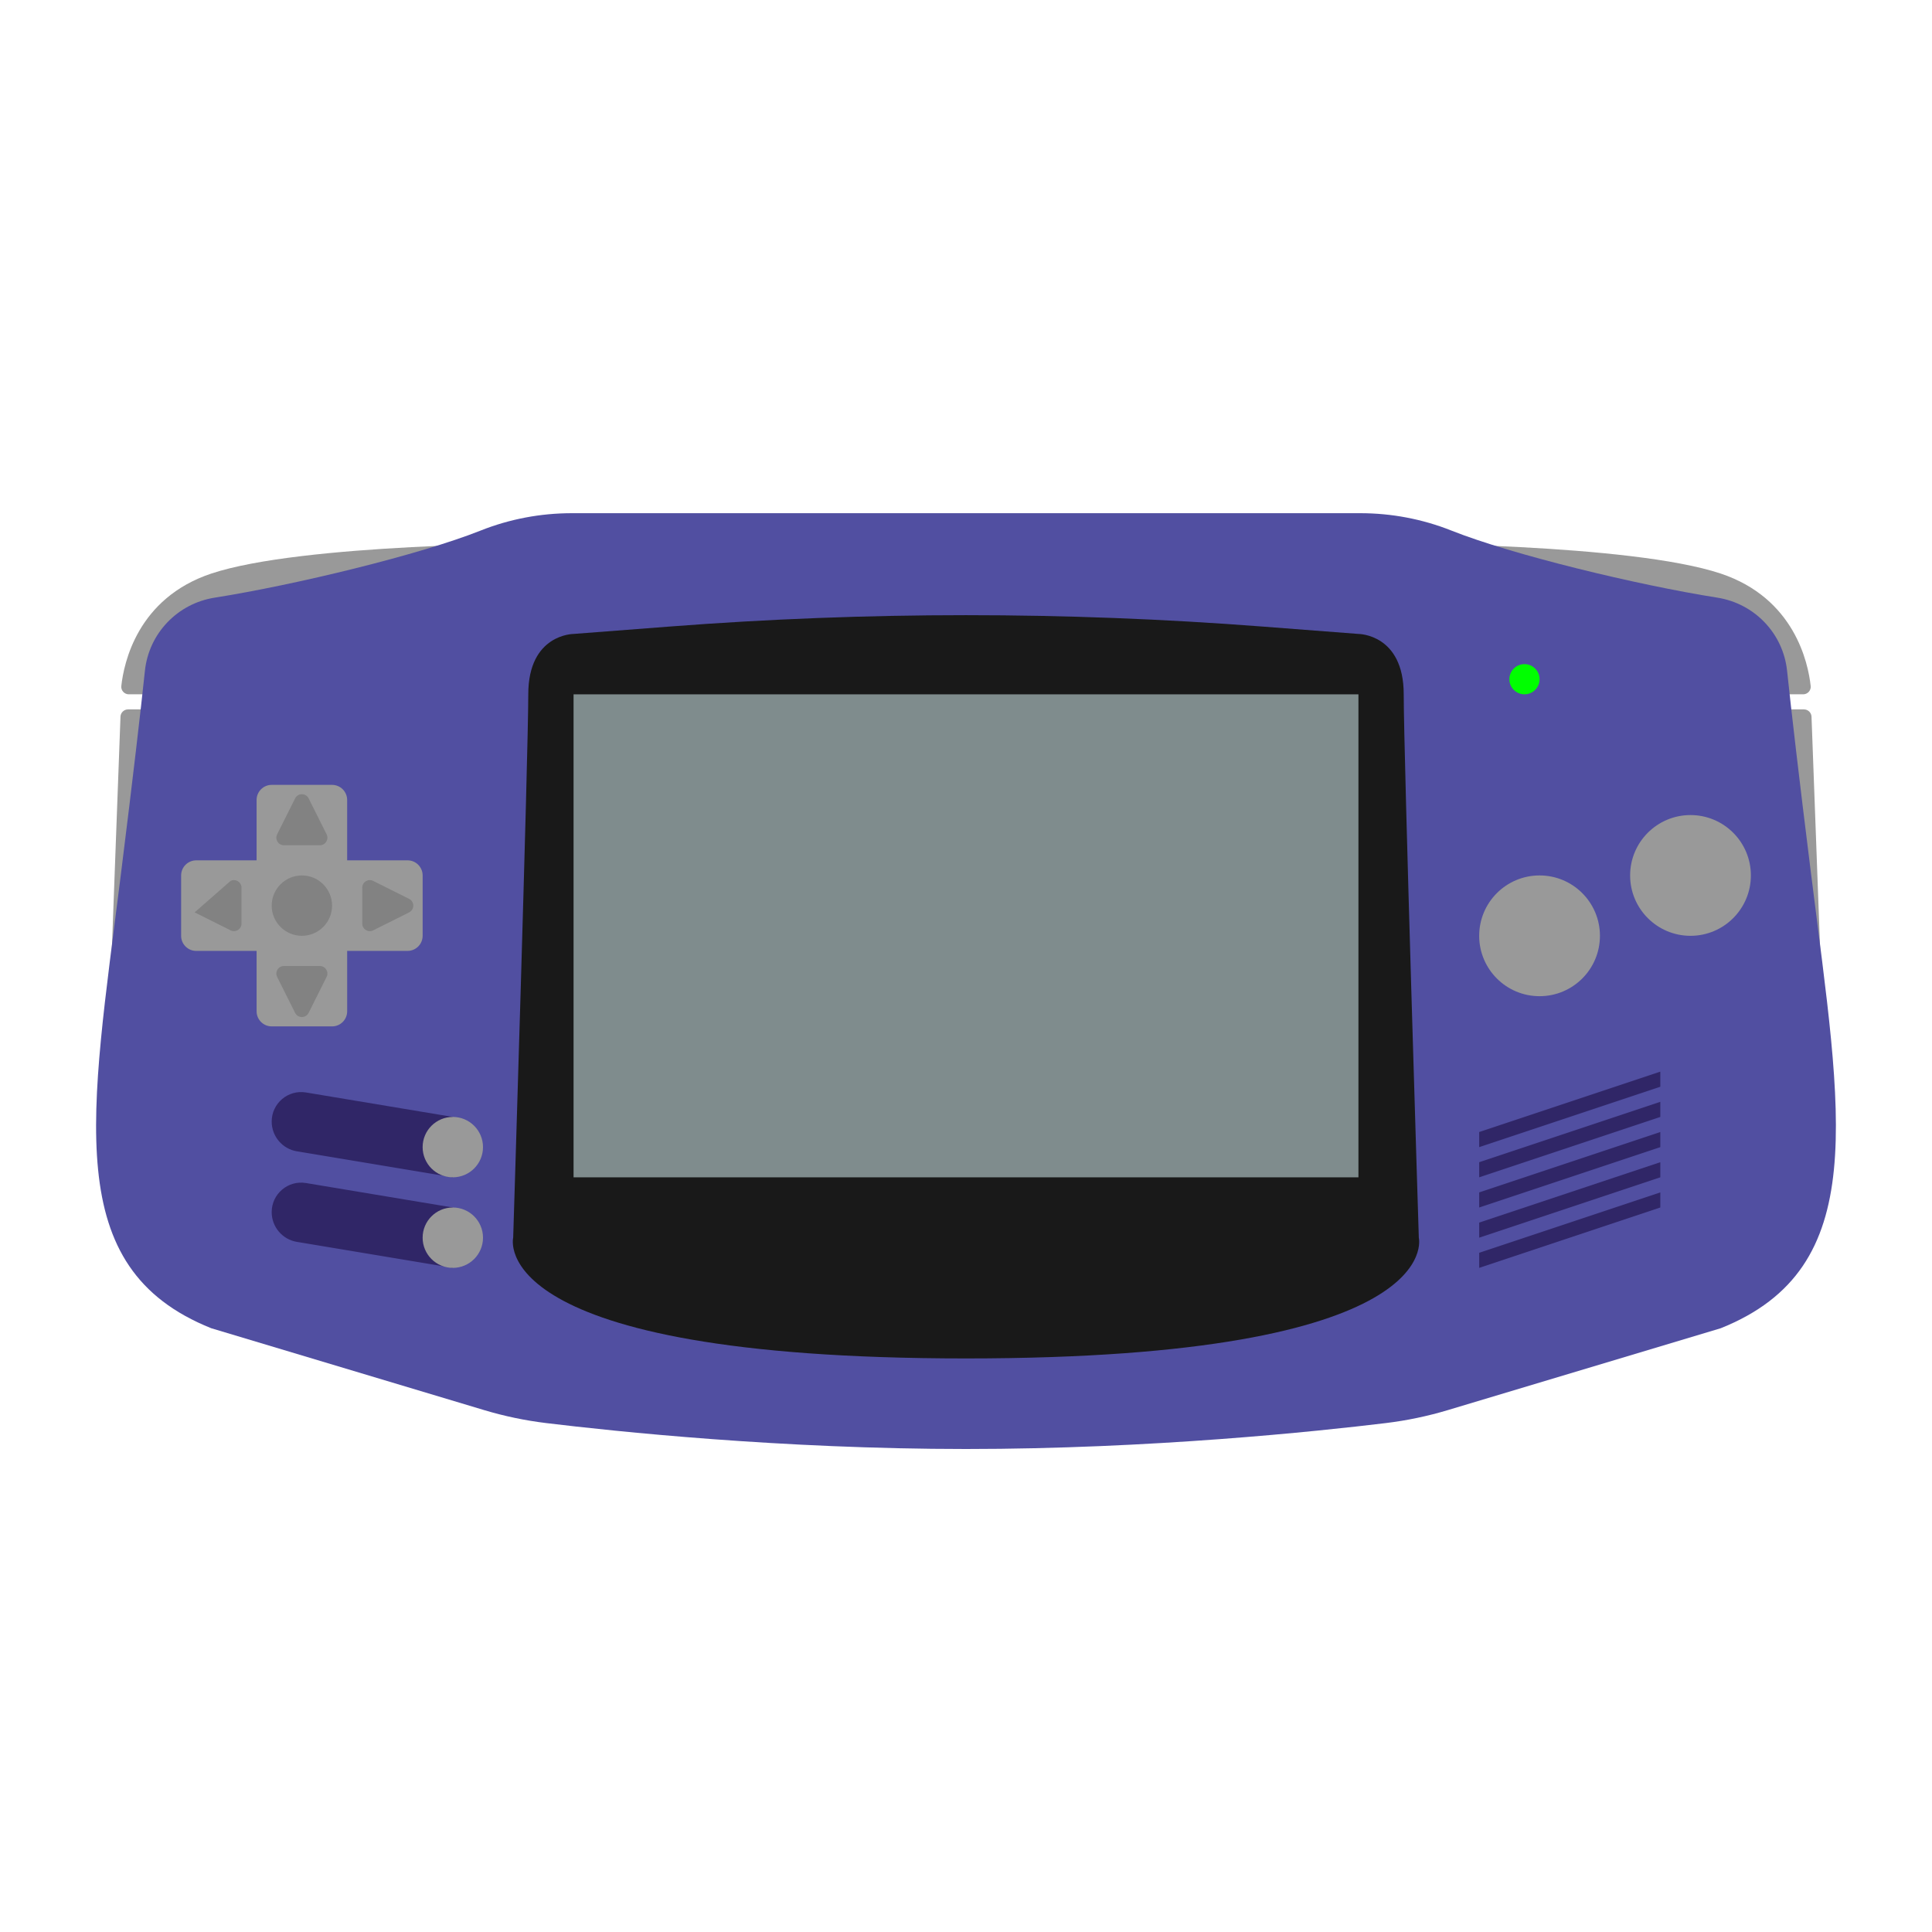 <?xml version="1.0" encoding="UTF-8" standalone="no"?>
<svg
   xmlns:dc="http://purl.org/dc/elements/1.1/"
   xmlns:cc="http://creativecommons.org/ns#"
   xmlns:rdf="http://www.w3.org/1999/02/22-rdf-syntax-ns#"
   xmlns:svg="http://www.w3.org/2000/svg"
   xmlns="http://www.w3.org/2000/svg"
   xmlns:sodipodi="http://sodipodi.sourceforge.net/DTD/sodipodi-0.dtd"
   xmlns:inkscape="http://www.inkscape.org/namespaces/inkscape"
   viewBox="0 0 341.333 341.333"
   height="341.333"
   width="341.333"
   xml:space="preserve"
   id="svg2"
   version="1.1"
   sodipodi:docname="Nintendo - Game Boy Advance.svg"
   inkscape:version="0.92.2 (5c3e80d, 2017-08-06)"><sodipodi:namedview
     pagecolor="#ffffff"
     bordercolor="#666666"
     borderopacity="1"
     objecttolerance="10"
     gridtolerance="10"
     guidetolerance="10"
     inkscape:pageopacity="0"
     inkscape:pageshadow="2"
     inkscape:window-width="1024"
     inkscape:window-height="705"
     id="namedview69"
     showgrid="false"
     inkscape:pagecheckerboard="true"
     inkscape:zoom="1.3828125"
     inkscape:cx="55.560221"
     inkscape:cy="93.688345"
     inkscape:window-x="-8"
     inkscape:window-y="-8"
     inkscape:window-maximized="1"
     inkscape:current-layer="svg2" /><defs
     id="defs6"><clipPath
       id="clipPath18"
       clipPathUnits="userSpaceOnUse"><path
         id="path16"
         d="M 0,256 H 256 V 0 H 0 Z" /></clipPath><clipPath
       id="clipPath26"
       clipPathUnits="userSpaceOnUse"><path
         id="path24"
         d="M 4.721,196 H 251.279 V 56 H 4.721 Z" /></clipPath></defs><g
     id="g22"
     transform="matrix(1.333,0,0,-1.333,0,341.333)" /><path
     id="path38"
     style="fill:#999999;fill-opacity:1;fill-rule:nonzero;stroke:none;stroke-width:1.333"
     d="m 32,213.333 -13.333,-16 2.619,-70.716 c 0.027,-0.717 0.616,-1.284 1.333,-1.284 h 9.381 z"
     inkscape:connector-curvature="0" /><path
     id="path42"
     style="fill:#999999;fill-opacity:1;fill-rule:nonzero;stroke:none;stroke-width:1.333"
     d="m 309.333,213.333 13.333,-16 -2.619,-70.716 c -0.027,-0.717 -0.616,-1.284 -1.333,-1.284 h -9.381 z"
     inkscape:connector-curvature="0" /><path
     id="path46"
     style="fill:#999999;fill-opacity:1;fill-rule:nonzero;stroke:none;stroke-width:1.333"
     d="m 96,96 c 0,0 -42.667,0 -58.667,5.333 -13.051,4.351 -15.456,15.797 -15.9,19.869 -0.085,0.785 0.539,1.464 1.328,1.464 h 73.239 z"
     inkscape:connector-curvature="0" /><path
     id="path50"
     style="fill:#999999;fill-opacity:1;fill-rule:nonzero;stroke:none;stroke-width:1.333"
     d="m 245.333,96 c 0,0 42.667,0 58.667,5.333 13.051,4.351 15.457,15.797 15.9,19.869 0.085,0.785 -0.539,1.464 -1.327,1.464 h -73.24 z"
     inkscape:connector-curvature="0" /><path
     id="path54"
     style="fill:#514fa1;fill-opacity:1;fill-rule:nonzero;stroke:none;stroke-width:1.333"
     d="M 320,154.667 C 317.781,136.92 316.485,125.632 315.729,118.5 c -0.701,-6.599 -5.753,-11.871 -12.308,-12.908 -14.208,-2.245 -36.269,-7.588 -46.991,-11.852 -5.139,-2.045 -10.607,-3.073 -16.137,-3.073 H 170.667 101.04 c -5.531,0 -10.999,1.028 -16.137,3.073 -10.721,4.264 -32.783,9.607 -46.991,11.852 -6.555,1.037 -11.608,6.309 -12.308,12.908 -0.756,7.132 -2.052,18.42 -4.271,36.167 -5.333,42.667 -10.667,69.333 16,80 L 85.563,249.136 c 3.569,1.069 7.215,1.832 10.913,2.281 12.097,1.468 41.587,4.583 74.191,4.583 32.604,0 62.093,-3.115 74.191,-4.583 3.699,-0.449 7.343,-1.212 10.912,-2.281 l 48.231,-14.469 c 26.667,-10.667 21.333,-37.333 16,-80"
     inkscape:connector-curvature="0" /><path
     id="path58"
     style="fill:#191919;fill-opacity:1;fill-rule:nonzero;stroke:none;stroke-width:1.333"
     d="m 250.667,218.667 c 0,0 -2.667,-85.333 -2.667,-96 0,-10.667 -8,-10.667 -8,-10.667 l -16.975,-1.305 c -34.855,-2.681 -69.863,-2.681 -104.717,0 l -16.975,1.305 c 0,0 -8,0 -8,10.667 0,10.667 -2.667,96 -2.667,96 0,0 -5.333,21.333 80,21.333 85.333,0 80,-21.333 80,-21.333"
     inkscape:connector-curvature="0" /><path
     inkscape:connector-curvature="0"
     d="M 240,208 H 101.333 v -85.333 h 138.667 z"
     style="fill:#7f8c8d;fill-opacity:1;fill-rule:nonzero;stroke:none;stroke-width:1.333;font-variant-east_asian:normal;opacity:1;vector-effect:none;stroke-linecap:butt;stroke-linejoin:miter;stroke-miterlimit:4;stroke-dasharray:none;stroke-dashoffset:0;stroke-opacity:1"
     id="path60" /><path
     id="path64"
     style="fill:#999999;fill-opacity:1;fill-rule:nonzero;stroke:none;stroke-width:1.333"
     d="m 282.667,165.333 c 0,5.891 -4.776,10.667 -10.667,10.667 -5.891,0 -10.667,-4.776 -10.667,-10.667 0,-5.891 4.776,-10.667 10.667,-10.667 5.891,0 10.667,4.776 10.667,10.667"
     inkscape:connector-curvature="0" /><path
     id="path68"
     style="fill:#999999;fill-opacity:1;fill-rule:nonzero;stroke:none;stroke-width:1.333"
     d="m 309.333,154.667 c 0,5.891 -4.776,10.667 -10.667,10.667 C 292.776,165.333 288,160.557 288,154.667 288,148.776 292.776,144 298.667,144 c 5.891,0 10.667,4.776 10.667,10.667"
     inkscape:connector-curvature="0" /><path
     id="path72"
     style="fill:#302667;fill-opacity:1;fill-rule:nonzero;stroke:none;stroke-width:1.333;font-variant-east_asian:normal;opacity:1;vector-effect:none;stroke-linecap:butt;stroke-linejoin:miter;stroke-miterlimit:4;stroke-dasharray:none;stroke-dashoffset:0;stroke-opacity:1"
     d="m 293.333,192 -32,10.667 V 200 l 32,-10.667 z"
     inkscape:connector-curvature="0" /><path
     id="path76"
     style="fill:#302667;fill-opacity:1;fill-rule:nonzero;stroke:none;stroke-width:1.333;font-variant-east_asian:normal;opacity:1;vector-effect:none;stroke-linecap:butt;stroke-linejoin:miter;stroke-miterlimit:4;stroke-dasharray:none;stroke-dashoffset:0;stroke-opacity:1"
     d="m 293.333,197.333 -32,10.667 v -2.667 l 32,-10.667 z"
     inkscape:connector-curvature="0" /><path
     id="path80"
     style="fill:#302667;fill-opacity:1;fill-rule:nonzero;stroke:none;stroke-width:1.333;font-variant-east_asian:normal;opacity:1;vector-effect:none;stroke-linecap:butt;stroke-linejoin:miter;stroke-miterlimit:4;stroke-dasharray:none;stroke-dashoffset:0;stroke-opacity:1"
     d="m 293.333,202.667 -32,10.667 v -2.667 l 32,-10.667 z"
     inkscape:connector-curvature="0" /><path
     id="path84"
     style="fill:#302667;fill-opacity:1;fill-rule:nonzero;stroke:none;stroke-width:1.333;font-variant-east_asian:normal;opacity:1;vector-effect:none;stroke-linecap:butt;stroke-linejoin:miter;stroke-miterlimit:4;stroke-dasharray:none;stroke-dashoffset:0;stroke-opacity:1"
     d="m 293.333,208 -32,10.667 V 216 l 32,-10.667 z"
     inkscape:connector-curvature="0" /><path
     id="path88"
     style="fill:#302667;fill-opacity:1;fill-rule:nonzero;stroke:none;stroke-width:1.333;font-variant-east_asian:normal;opacity:1;vector-effect:none;stroke-linecap:butt;stroke-linejoin:miter;stroke-miterlimit:4;stroke-dasharray:none;stroke-dashoffset:0;stroke-opacity:1"
     d="m 293.333,213.333 -32,10.667 v -2.667 l 32,-10.667 z"
     inkscape:connector-curvature="0" /><path
     id="path92"
     style="fill:#302667;fill-opacity:1;fill-rule:nonzero;stroke:none;stroke-width:1.333"
     d="m 80,208 -27.544,-4.591 c -2.571,-0.429 -4.456,-2.655 -4.456,-5.261 0,-3.219 2.889,-5.667 6.065,-5.137 l 25.935,4.323 z"
     inkscape:connector-curvature="0" /><path
     id="path96"
     style="fill:#999999;fill-opacity:1;fill-rule:nonzero;stroke:none;stroke-width:1.333"
     d="m 85.333,202.667 c 0,2.945 -2.388,5.333 -5.333,5.333 -2.945,0 -5.333,-2.388 -5.333,-5.333 0,-2.945 2.388,-5.333 5.333,-5.333 2.945,0 5.333,2.388 5.333,5.333"
     inkscape:connector-curvature="0" /><path
     id="path100"
     style="fill:#302667;fill-opacity:1;fill-rule:nonzero;stroke:none;stroke-width:1.333;font-variant-east_asian:normal;opacity:1;vector-effect:none;stroke-linecap:butt;stroke-linejoin:miter;stroke-miterlimit:4;stroke-dasharray:none;stroke-dashoffset:0;stroke-opacity:1"
     d="m 80,224 -27.544,-4.591 c -2.571,-0.429 -4.456,-2.655 -4.456,-5.261 0,-3.219 2.889,-5.667 6.065,-5.137 l 25.935,4.323 z"
     inkscape:connector-curvature="0" /><path
     id="path104"
     style="fill:#999999;fill-opacity:1;fill-rule:nonzero;stroke:none;stroke-width:1.333"
     d="m 85.333,218.667 c 0,2.945 -2.388,5.333 -5.333,5.333 -2.945,0 -5.333,-2.388 -5.333,-5.333 0,-2.945 2.388,-5.333 5.333,-5.333 2.945,0 5.333,2.388 5.333,5.333"
     inkscape:connector-curvature="0" /><path
     id="path108"
     style="fill:#191919;fill-opacity:1;fill-rule:nonzero;stroke:none;stroke-width:1.333"
     d="M 96,112 Z"
     inkscape:connector-curvature="0" /><path
     id="path112"
     style="fill:#00ff00;fill-opacity:1;fill-rule:nonzero;stroke:none;stroke-width:1.333"
     d="m 272,120 c 0,1.472 -1.195,2.667 -2.667,2.667 -1.472,0 -2.667,-1.195 -2.667,-2.667 0,-1.472 1.195,-2.667 2.667,-2.667 1.472,0 2.667,1.195 2.667,2.667"
     inkscape:connector-curvature="0" /><path
     id="path116"
     style="fill:#999999;fill-opacity:1;fill-rule:nonzero;stroke:none;stroke-width:1.333"
     d="M 72,152 H 61.333 v -10.667 c 0,-1.472 -1.195,-2.667 -2.667,-2.667 H 48 c -1.472,0 -2.667,1.195 -2.667,2.667 V 152 H 34.667 c -1.472,0 -2.667,1.195 -2.667,2.667 v 10.667 c 0,1.472 1.195,2.667 2.667,2.667 h 10.667 v 10.667 c 0,1.472 1.195,2.667 2.667,2.667 h 10.667 c 1.472,0 2.667,-1.195 2.667,-2.667 V 168 h 10.667 c 1.472,0 2.667,-1.195 2.667,-2.667 v -10.667 c 0,-1.472 -1.195,-2.667 -2.667,-2.667"
     inkscape:connector-curvature="0" /><path
     id="path120"
     style="fill:#828282;fill-opacity:1;fill-rule:nonzero;stroke:none;stroke-width:1.333"
     d="m 58.667,160 c 0,2.945 -2.388,5.333 -5.333,5.333 -2.945,0 -5.333,-2.388 -5.333,-5.333 0,-2.945 2.388,-5.333 5.333,-5.333 2.945,0 5.333,2.388 5.333,5.333"
     inkscape:connector-curvature="0" /><path
     id="path124"
     style="fill:#828282;fill-opacity:1;fill-rule:nonzero;stroke:none;stroke-width:1.333"
     d="m 50.158,149.333 h 6.352 c 0.991,0 1.636,-1.043 1.192,-1.929 l -3.176,-6.352 c -0.491,-0.983 -1.893,-0.983 -2.385,0 l -3.176,6.352 c -0.443,0.887 0.201,1.929 1.193,1.929"
     inkscape:connector-curvature="0" /><path
     id="path128"
     style="fill:#828282;fill-opacity:1;fill-rule:nonzero;stroke:none;stroke-width:1.333"
     d="m 56.509,170.667 h -6.352 c -0.991,0 -1.636,1.043 -1.192,1.929 l 3.176,6.352 c 0.491,0.983 1.893,0.983 2.385,0 l 3.176,-6.352 c 0.443,-0.887 -0.201,-1.929 -1.193,-1.929"
     inkscape:connector-curvature="0" /><path
     id="path132"
     style="fill:#828282;fill-opacity:1;fill-rule:nonzero;stroke:none;stroke-width:1.333"
     d="m 64,156.824 v 6.352 c 0,0.991 1.043,1.636 1.929,1.192 l 6.352,-3.176 c 0.983,-0.491 0.983,-1.893 0,-2.385 l -6.352,-3.176 c -0.887,-0.443 -1.929,0.201 -1.929,1.193"
     inkscape:connector-curvature="0" /><path
     id="path136"
     style="fill:#828282;fill-opacity:1;fill-rule:nonzero;stroke:none;stroke-width:1.333"
     d="m 34.385,161.193 6.352,3.176 c 0.887,0.443 1.929,-0.201 1.929,-1.193 v -6.351 c 0,-0.992 -1.043,-1.636 -1.929,-1.193"
     inkscape:connector-curvature="0" /></svg>